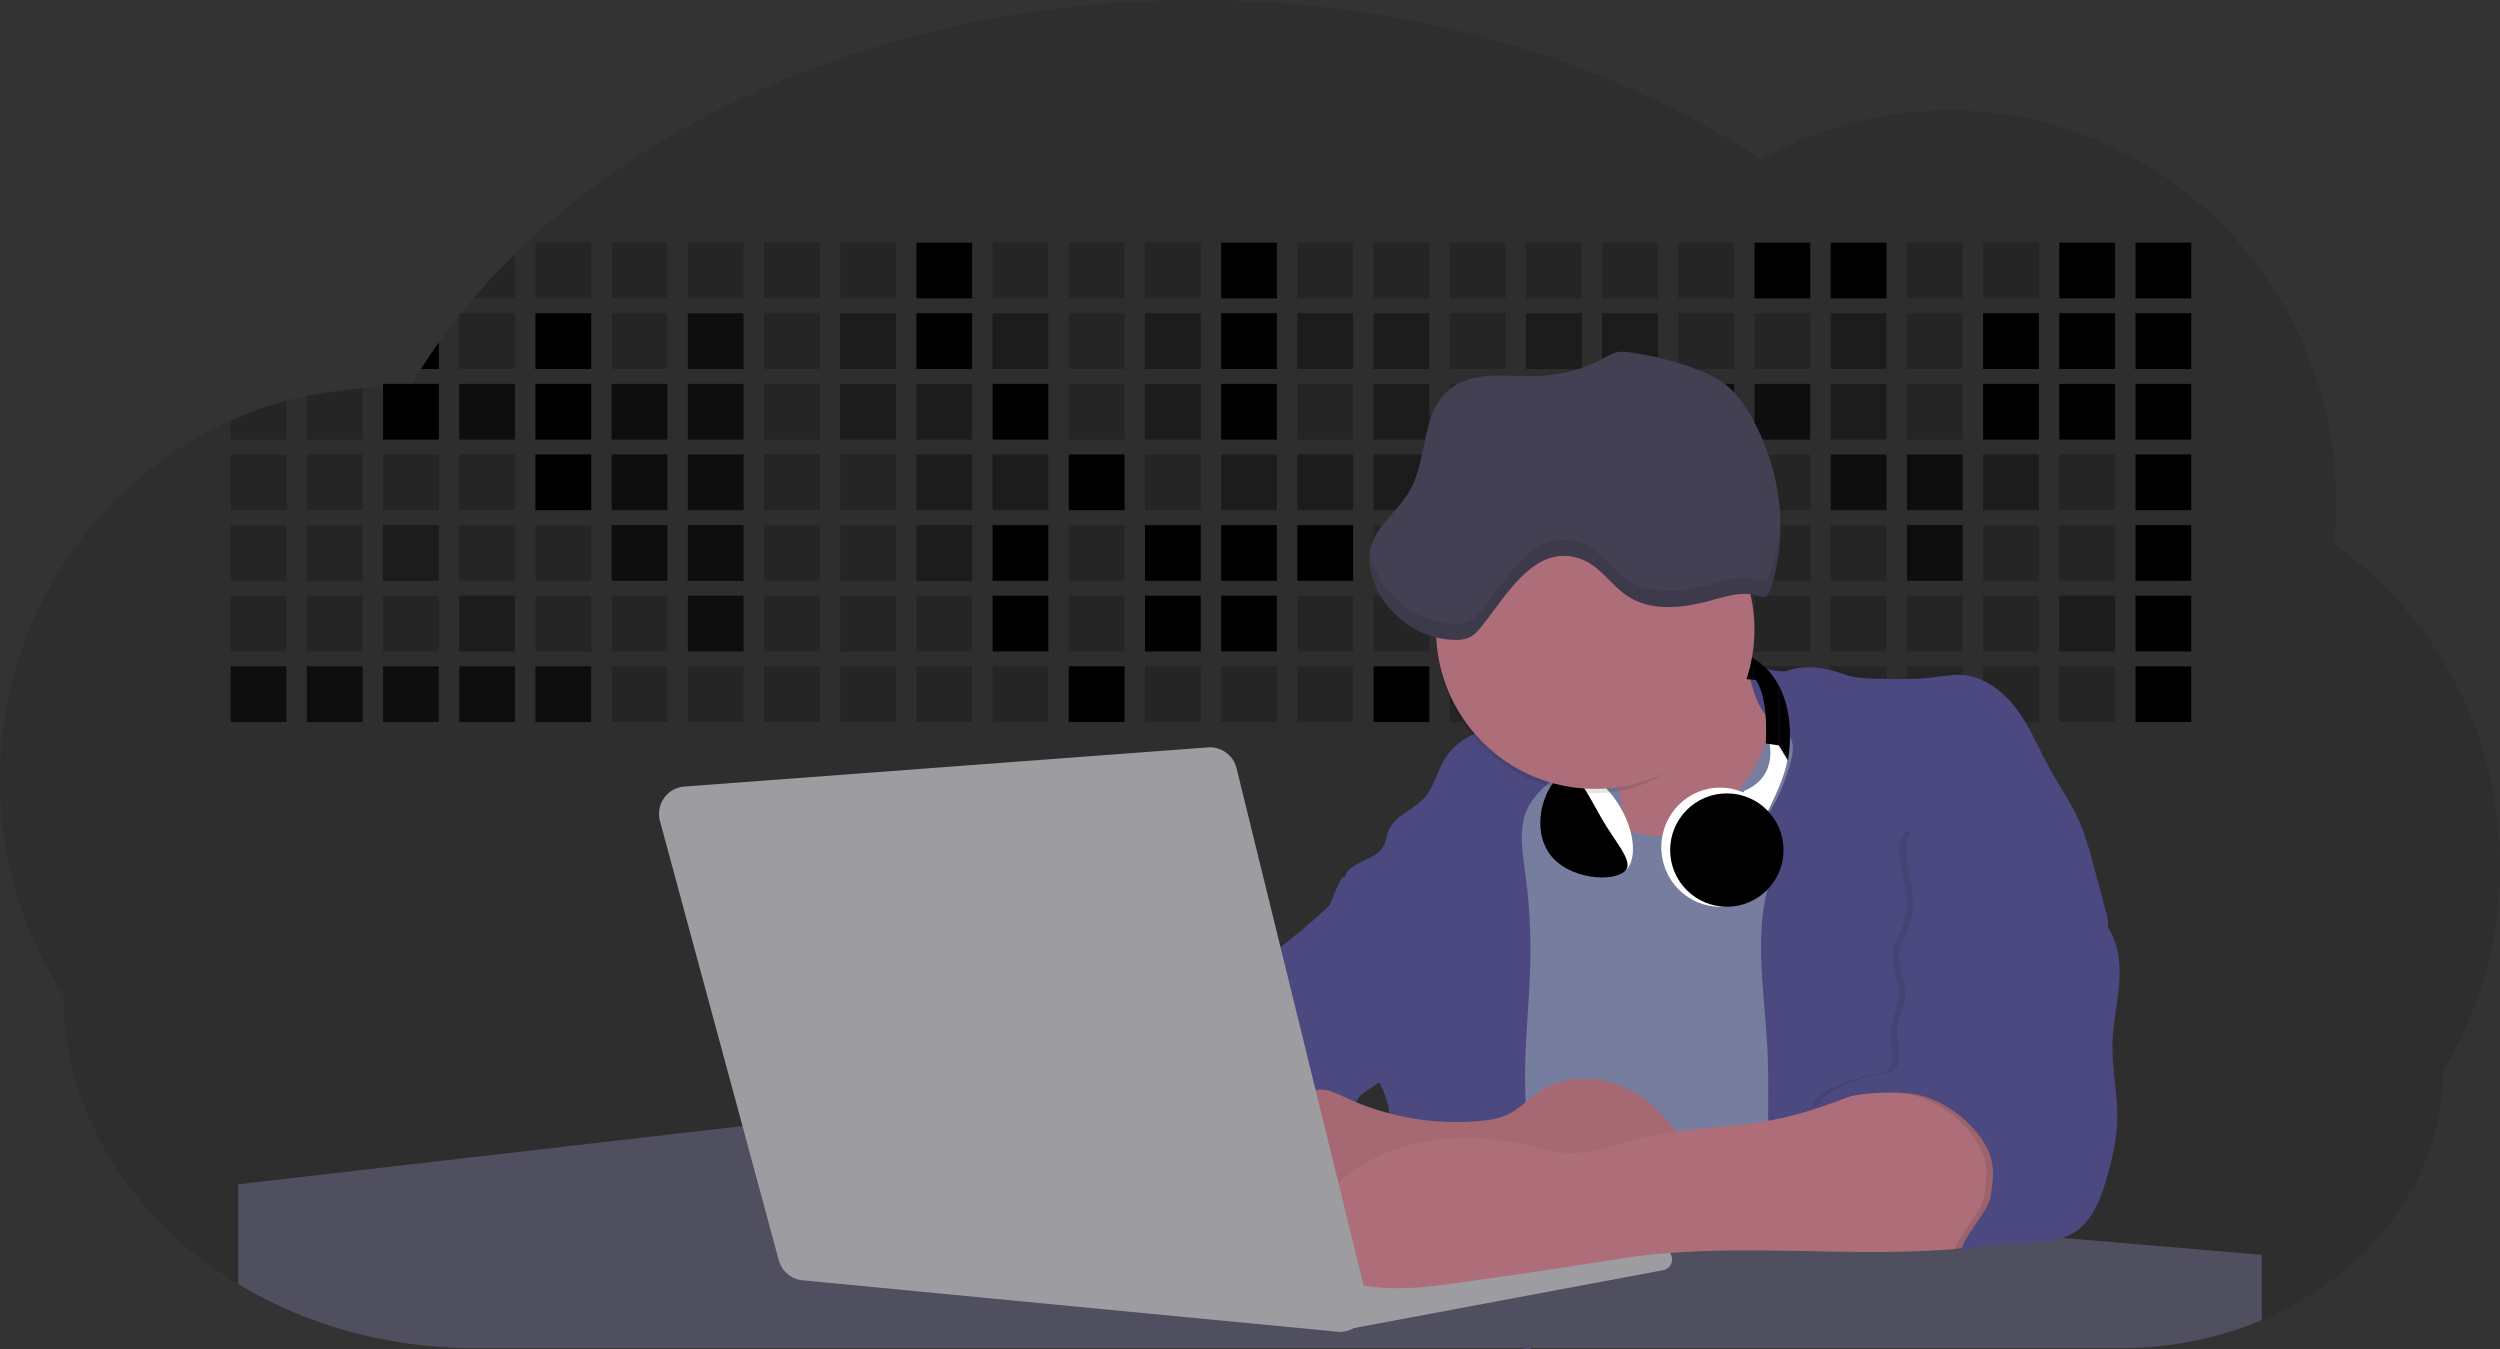 <svg data-name="Layer 1" xmlns="http://www.w3.org/2000/svg" width="1144" height="617.32"><rect width="100%" height="100%" fill="#333333" stroke="none"/><path d="M1144 396.23a181.92 181.92 0 0 1-6.85 49.6 180.06 180.06 0 0 1-19.27 44.28c0 50.1-33.82 93.4-82.91 114a167.3 167.3 0 0 1-64.73 12.8H217.17c-40.25 0-77.55-10.86-108.14-29.36a185.76 185.76 0 0 1-24.83-17.89c-34-29.22-55.08-69.6-55.08-114.2A180.5 180.5 0 0 1 0 356.74c0-73.36 43.39-136.44 105.55-164.29a174.52 174.52 0 0 1 25.51-9.12q4.63-1.26 9.36-2.26a175.39 175.39 0 0 1 25.51-3.5q4.65-.29 9.35-.33H177c3.46 0 6.89.12 10.3.32l1.12-1.9q2.06-3.44 4.22-6.81 3.9-6.14 8.18-12.1 4.48-6.29 9.35-12.38l.83-1q2.76-3.44 5.64-6.8 9-10.49 19-20.35C307.75 45.54 420.72.04 547.72.04c98.82 0 189.15 27.55 258.34 73.07A174.18 174.18 0 0 1 892 50.52c97.74 0 177 80.37 177 179.51a184.9 184.9 0 0 1-1 18.78 180 180 0 0 1 76 147.42z" opacity=".1"/><path d="M235.66 116.18v20.35h-19q8.93-10.48 19-20.35zm9.36-5.16h25.51v25.51h-25.51zm34.86 0h25.51v25.51h-25.51zm34.87 0h25.51v25.51h-25.51zm34.86 0h25.51v25.51h-25.51zm34.87 0h25.51v25.51h-25.51z" opacity=".2"/><path d="M419.35 111.02h25.51v25.51h-25.51z"/><path opacity=".2" d="M454.21 111.02h25.51v25.51h-25.51zm34.87 0h25.51v25.51h-25.51zm34.86 0h25.51v25.51h-25.51z"/><path d="M558.81 111.02h25.51v25.51h-25.51z"/><path opacity=".2" d="M593.68 111.02h25.51v25.51h-25.51zm34.86 0h25.51v25.51h-25.51zm34.87 0h25.51v25.51h-25.51zm34.87 0h25.51v25.51h-25.51zm34.86 0h25.51v25.51h-25.51zm34.87 0h25.51v25.51h-25.51z"/><path d="M802.87 111.02h25.51v25.51h-25.51zm34.87 0h25.51v25.51h-25.51z"/><path opacity=".2" d="M872.61 111.02h25.51v25.51h-25.51zm34.86 0h25.51v25.51h-25.51z"/><path d="M942.34 111.02h25.51v25.51h-25.51zm34.86 0h25.51v25.51H977.2zm-776.4 45.72v12.1h-8.18q3.9-6.18 8.18-12.1z"/><path opacity=".2" d="M210.15 143.33h25.51v25.51h-25.51z"/><path d="M245.02 143.33h25.51v25.51h-25.51z"/><path opacity=".2" d="M279.88 143.33h25.51v25.51h-25.51z"/><path opacity=".7" d="M314.75 143.33h25.51v25.51h-25.51z"/><path opacity=".2" d="M349.61 143.33h25.51v25.51h-25.51z"/><path opacity=".4" d="M384.48 143.33h25.51v25.51h-25.51z"/><path d="M419.35 143.33h25.51v25.51h-25.51z"/><path opacity=".4" d="M454.21 143.33h25.51v25.51h-25.51z"/><path opacity=".2" d="M489.08 143.33h25.51v25.51h-25.51z"/><path opacity=".4" d="M523.94 143.33h25.51v25.51h-25.51z"/><path d="M558.81 143.33h25.51v25.51h-25.51z"/><path opacity=".4" d="M593.68 143.33h25.51v25.51h-25.51zm34.86 0h25.51v25.51h-25.51z"/><path opacity=".2" d="M663.41 143.33h25.51v25.51h-25.51z"/><path opacity=".4" d="M698.28 143.33h25.51v25.51h-25.51zm34.86 0h25.51v25.51h-25.51z"/><path opacity=".2" d="M768.01 143.33h25.51v25.51h-25.51zm34.86 0h25.51v25.51h-25.51z"/><path opacity=".4" d="M837.74 143.33h25.51v25.51h-25.51z"/><path opacity=".2" d="M872.61 143.33h25.51v25.51h-25.51z"/><path d="M907.47 143.33h25.51v25.51h-25.51zm34.87 0h25.51v25.51h-25.51zm34.86 0h25.51v25.51H977.2z"/><path d="M131.06 183.33v17.83h-25.51v-8.71a174.52 174.52 0 0 1 25.51-9.12zm34.87-5.76v23.59h-25.51v-20.09l25.51-3.5z" opacity=".2"/><path d="M175.28 175.65h25.51v25.51h-25.51z"/><path opacity=".7" d="M210.15 175.65h25.51v25.51h-25.51z"/><path d="M245.02 175.65h25.51v25.51h-25.51z"/><path opacity=".7" d="M279.88 175.65h25.51v25.51h-25.51zm34.87 0h25.51v25.51h-25.51z"/><path opacity=".2" d="M349.61 175.65h25.51v25.51h-25.51z"/><path opacity=".4" d="M384.48 175.65h25.51v25.51h-25.51zm34.87 0h25.51v25.51h-25.51z"/><path d="M454.21 175.65h25.51v25.51h-25.51z"/><path opacity=".2" d="M489.08 175.65h25.51v25.51h-25.51z"/><path opacity=".4" d="M523.94 175.65h25.51v25.51h-25.51z"/><path d="M558.81 175.65h25.51v25.51h-25.51z"/><path opacity=".2" d="M593.68 175.65h25.51v25.51h-25.51z"/><path opacity=".4" d="M628.54 175.65h25.51v25.51h-25.51z"/><path opacity=".2" d="M663.41 175.65h25.51v25.51h-25.51z"/><path d="M698.28 175.65h25.51v25.51h-25.51z"/><path opacity=".2" d="M733.14 175.65h25.51v25.51h-25.51z"/><path opacity=".7" d="M768.01 175.65h25.51v25.51h-25.51zm34.86 0h25.51v25.51h-25.51z"/><path opacity=".4" d="M837.74 175.65h25.51v25.51h-25.51z"/><path opacity=".2" d="M872.61 175.65h25.51v25.51h-25.51z"/><path d="M907.47 175.65h25.51v25.51h-25.51zm34.87 0h25.51v25.51h-25.51zm34.86 0h25.51v25.51H977.2z"/><path opacity=".2" d="M105.55 207.96h25.51v25.51h-25.51zm34.87 0h25.51v25.51h-25.51zm34.86 0h25.51v25.51h-25.51zm34.87 0h25.51v25.51h-25.51z"/><path d="M245.02 207.96h25.51v25.51h-25.51z"/><path opacity=".7" d="M279.88 207.96h25.51v25.51h-25.51zm34.87 0h25.51v25.51h-25.51z"/><path opacity=".2" d="M349.61 207.96h25.51v25.51h-25.51zm34.87 0h25.51v25.51h-25.51z"/><path opacity=".4" d="M419.35 207.96h25.51v25.51h-25.51zm34.86 0h25.51v25.51h-25.51z"/><path d="M489.08 207.96h25.51v25.51h-25.51z"/><path opacity=".2" d="M523.94 207.96h25.51v25.51h-25.51z"/><path opacity=".4" d="M558.81 207.96h25.51v25.51h-25.51zm34.87 0h25.51v25.51h-25.51zm34.86 0h25.51v25.51h-25.51zm34.87 0h25.51v25.51h-25.51z"/><path opacity=".2" d="M698.28 207.96h25.51v25.51h-25.51zm34.86 0h25.51v25.51h-25.51zm34.87 0h25.51v25.51h-25.51zm34.86 0h25.51v25.51h-25.51z"/><path opacity=".7" d="M837.74 207.96h25.51v25.51h-25.51zm34.87 0h25.51v25.51h-25.51z"/><path opacity=".4" d="M907.47 207.96h25.51v25.51h-25.51z"/><path opacity=".2" d="M942.34 207.96h25.51v25.51h-25.51z"/><path d="M977.2 207.96h25.51v25.51H977.2z"/><path opacity=".2" d="M105.55 240.28h25.51v25.51h-25.51zm34.87 0h25.51v25.51h-25.51z"/><path opacity=".4" d="M175.28 240.28h25.51v25.51h-25.51z"/><path opacity=".2" d="M210.15 240.28h25.51v25.51h-25.51zm34.87 0h25.51v25.51h-25.51z"/><path opacity=".7" d="M279.88 240.28h25.51v25.51h-25.51zm34.87 0h25.51v25.51h-25.51z"/><path opacity=".2" d="M349.61 240.28h25.51v25.51h-25.51zm34.87 0h25.51v25.51h-25.51z"/><path opacity=".4" d="M419.35 240.28h25.51v25.51h-25.51z"/><path d="M454.21 240.28h25.51v25.51h-25.51z"/><path opacity=".2" d="M489.08 240.28h25.51v25.51h-25.51z"/><path d="M523.94 240.28h25.51v25.51h-25.51zm34.87 0h25.51v25.51h-25.51zm34.87 0h25.51v25.51h-25.51z"/><path opacity=".2" d="M628.54 240.28h25.51v25.51h-25.51z"/><path d="M663.41 240.28h25.51v25.51h-25.51z"/><path opacity=".2" d="M698.28 240.28h25.51v25.51h-25.51zm34.86 0h25.51v25.51h-25.51zm34.87 0h25.51v25.51h-25.51zm34.86 0h25.51v25.51h-25.51zm34.87 0h25.51v25.51h-25.51z"/><path opacity=".7" d="M872.61 240.28h25.51v25.51h-25.51z"/><path opacity=".2" d="M907.47 240.28h25.51v25.51h-25.51zm34.87 0h25.51v25.51h-25.51z"/><path d="M977.2 240.28h25.51v25.51H977.2z"/><path opacity=".2" d="M105.55 272.59h25.51v25.51h-25.51zm34.87 0h25.51v25.51h-25.51zm34.86 0h25.51v25.51h-25.51z"/><path opacity=".4" d="M210.15 272.59h25.51v25.51h-25.51z"/><path opacity=".2" d="M245.02 272.59h25.51v25.51h-25.51zm34.86 0h25.51v25.51h-25.51z"/><path opacity=".7" d="M314.75 272.59h25.51v25.51h-25.51z"/><path opacity=".2" d="M349.61 272.59h25.51v25.51h-25.51zm34.87 0h25.51v25.51h-25.51zm34.87 0h25.51v25.51h-25.51z"/><path d="M454.21 272.59h25.51v25.51h-25.51z"/><path opacity=".2" d="M489.08 272.59h25.51v25.51h-25.51z"/><path d="M523.94 272.59h25.51v25.51h-25.51zm34.87 0h25.51v25.51h-25.51z"/><path opacity=".2" d="M593.68 272.59h25.51v25.51h-25.51zm34.86 0h25.51v25.51h-25.51zm34.87 0h25.51v25.51h-25.51zm34.87 0h25.51v25.51h-25.51zm34.86 0h25.51v25.51h-25.51zm34.87 0h25.51v25.51h-25.51zm34.86 0h25.51v25.51h-25.51zm34.87 0h25.51v25.51h-25.51zm34.87 0h25.51v25.51h-25.51zm34.86 0h25.51v25.51h-25.51z"/><path opacity=".4" d="M942.34 272.59h25.51v25.51h-25.51z"/><path d="M977.2 272.59h25.51v25.51H977.2z"/><path opacity=".7" d="M105.55 304.91h25.51v25.51h-25.51zm34.87 0h25.51v25.51h-25.51zm34.86 0h25.51v25.51h-25.51zm34.87 0h25.51v25.51h-25.51zm34.87 0h25.51v25.51h-25.51z"/><path opacity=".2" d="M279.88 304.91h25.51v25.51h-25.51zm34.87 0h25.51v25.51h-25.51zm34.86 0h25.51v25.51h-25.51zm34.87 0h25.51v25.51h-25.51zm34.87 0h25.51v25.51h-25.51zm34.86 0h25.51v25.51h-25.51z"/><path d="M489.08 304.91h25.51v25.51h-25.51z"/><path opacity=".2" d="M523.94 304.91h25.51v25.51h-25.51zm34.87 0h25.51v25.51h-25.51zm34.87 0h25.51v25.51h-25.51z"/><path d="M628.54 304.91h25.51v25.51h-25.51z"/><path opacity=".2" d="M663.41 304.91h25.51v25.51h-25.51zm34.87 0h25.51v25.51h-25.51zm34.86 0h25.51v25.51h-25.51zm34.87 0h25.51v25.51h-25.51zm34.86 0h25.51v25.51h-25.51zm34.87 0h25.51v25.51h-25.51zm34.87 0h25.51v25.51h-25.51zm34.86 0h25.51v25.51h-25.51zm34.87 0h25.51v25.51h-25.51z"/><path d="M977.2 304.91h25.51v25.51H977.2z"/><circle cx="734.52" cy="363.89" r="34.87" fill="#767d9f"/><path d="M732.71 319.53q5.22 22.78 8.86 45.9c.73 4.58 1.38 9.41-.28 13.74-1.39 3.61-4.22 6.43-6.44 9.59s-3.9 7.21-2.55 10.83 5.29 5.6 9.05 6.62c10.76 2.9 22.23.79 32.94-2.35a53.29 53.29 0 0 0 13.81-5.72c4.54-2.88 8.26-6.88 11.68-11 15.61-18.93 25.83-41.65 35.45-64.23a39.12 39.12 0 0 1-33.11-13.34c-3.94-4.63-6.83-11.08-4.61-16.74-6.51 3.57-14.24 3.81-21.25 6.25a75.49 75.49 0 0 0-12.5 6.15q-7.18 4.15-14.28 8.46c-5.41 3.26-10.48 6.16-16.77 5.84z" fill="#ae6e79"/><path d="M805.64 345.71c-6.11 11.89-14.06 23.32-25.41 30.4s-26.63 9-38 2c-5.6-3.42-9.84-8.62-14.73-13s-11-8.13-17.57-7.56c-7.24.63-12.91 6.28-17.76 11.69-7.36 8.22-14.47 16.79-19.68 26.52-10 18.7-12.37 40.56-11.93 61.76s3.51 42.29 3.58 63.49c.1 26.08-4.32 51.95-8.79 77.64 41.1-5.06 82.25 6 123.44 10.19 26.36 2.71 52.92 2.65 79.42 2.58 4.66 0 9.62-.12 13.5-2.7a18.2 18.2 0 0 0 5.59-6.64c3.66-6.75 5.13-14.45 6.15-22.06 2.59-19.22 2.67-38.68 2.74-58.08.18-47 .35-94.17-5.62-140.8-1.47-11.47-3.35-23-7.75-33.73s-11.58-20.6-21.62-26.35c-6.45-3.7-21.4-10.14-29-6.41-8.53 4.16-12.47 23.1-16.56 31.06z" fill="#767d9f"/><path d="M808.68 478.43c-1.55-29-7.86-59.95 5.57-85.69 3.3-6.32-8.54-14.21-4.88-20.33a92.08 92.08 0 0 0 10.06-23.93c.76-2.89 1.37-5.95.65-8.85-1.33-5.29-6.56-8.44-11-11.66-4.9-3.56-7.42-14.41-9-20.28s12.57 1.2 18.26-.89c7.9-2.89 17.94-1.07 25.82 1.86 4.4 1.62 9.18 1.76 13.87 1.88 9.11.24 18.25.47 27.29-.65 4.06-.51 8.13-1.28 12.21-1.05 10.41.59 19.46 7.71 25.62 16.13s10.08 18.23 15.13 27.35c4.21 7.6 9.23 14.78 12.82 22.69 3.18 7 5.19 14.52 7.18 22l5.13 19.19a25.58 25.58 0 0 1 1.26 8.51c-.26 3.07-1.62 5.93-3 8.66A164.12 164.12 0 0 1 943 461.86c-10.79 13.23-23.89 25.16-30.3 41-2.5 6.17-3.89 12.73-5.16 19.27a707.94 707.94 0 0 0-10.9 79.15 174.2 174.2 0 0 0-36.52-12.21 177.61 177.61 0 0 0-19-3c-5.59-.58-12.8.52-18.12-1-8.9-2.53-9.88-17.58-11.23-25.46-2.16-12.55-2.59-25.32-2.67-38-.1-14.42.35-28.81-.42-43.18zM613.23 424.2c4.21 24 8.85 48.07 18 70.62-.23.22-.46.42-.69.62-.81.69-1.65 1.34-2.53 2-2.05 1.44-4.3 2.66-6 4.54a8 8 0 0 0-1.5 2.45 5.48 5.48 0 0 0 0 4.47c-4.77 2.11-10.31 1.46-15.66 1.26-4.61-.17-9.08 0-12.78 2.53-5.14 3.54-6.69 10.34-7.52 16.52q-.46 3.38-.79 6.77-.32 3.15-.52 6.32a188.61 188.61 0 0 0-.19 21q.08 1.92.21 3.84c-16.34-.39-31.23-8.91-45.32-17.19-3.22-1.89-6.54-3.88-8.63-7a15.8 15.8 0 0 1-2.31-10.29c0-.51.09-1 .16-1.52a41.58 41.58 0 0 1 2.29-8.68 107.2 107.2 0 0 1 19.19-32.65c3.58-4.18 7.61-8.27 9.28-13.52.73-2.29 1-4.72 1.74-7 3.32-9.88 15.3-14.55 19.4-24.14 1-2.29 1.46-4.8 2.7-7a17.63 17.63 0 0 1 4.25-4.75c.73-.61 1.49-1.2 2.24-1.79q10.54-8.26 20.31-17.45 1.82-1.71 3.6-3.46a59.48 59.48 0 0 0 1.07 13.5z" fill="#4c4981"/><path d="M714 353.22c-1.44 1.52-3 2.95-4.53 4.37l-.41.37-1.62 1.5a39 39 0 0 0-7.55 8.79l-.17.28c-5.1 9.13-3.21 20.37-1.79 30.74a261.55 261.55 0 0 1 2.37 39c-.26 18-2.38 35.88-2.42 53.86 0 4.08.09 8.15.27 12.23.29 6.63.79 13.25 1.39 19.87.65 7.26 1.43 14.51 2.16 21.76.58 5.61 1.13 11.21 1.59 16.81.23 2.9.45 5.79.63 8.69.21 3.4.38 6.81.48 10.21.07 2.16.11 4.31.11 6.47v3.67q0 3.51-.19 7-.2 4.49-.61 9c-.31 3.27-.86 6.84-3.16 9.14-.14.14-.29.27-.44.4l-3.24-.4a332.72 332.72 0 0 0-67.3-1.2c.49-3.38.94-6.75 1.38-10.14.2-1.6.4-3.21.59-4.82q.33-2.76.63-5.52c.23-2 .44-4 .64-6q.78-7.73 1.37-15.47.87-11.29 1.32-22.62.22-5.41.34-10.83.17-6.72.16-13.45 0-6.54-.11-13.1c0-1.44-.06-2.88-.18-4.31a27.35 27.35 0 0 0-.53-3.83 49.87 49.87 0 0 0-3-8.48c-.22-.52-.43-1-.64-1.55-.12-.27-.23-.55-.34-.82 5.76-5.13 9.86-12 13.8-18.76 6.39-10.89 12.93-22.26 14-34.84s-5.18-26.71-17.2-30.55c-3.27-1-6.73-1.28-10.1-1.87-3.18-.56-9.81-1.83-13.49-4.11q-3 3.08-6 6.05a22.15 22.15 0 0 1 2.17-8.71l1.42.07a2.71 2.71 0 0 1-.16-1c0-1.07.74-2.28 2.32-3.62 4.71-4 12.12-4.89 15.09-10.3 1.24-2.25 1.45-4.93 2.45-7.29 2.87-6.73 11.11-9.21 16.07-14.59s6.2-13 10.21-19a28.62 28.62 0 0 1 12-10c.4-.19.81-.38 1.22-.55 8.3-3.55 18.16-4.36 26.76-4.34 3.34 0 12 .1 16.24 1.79a5.32 5.32 0 0 1 1.85 1.13c4.52 4.92-2.51 15.31-5.85 18.87z" fill="#4c4981"/><path d="M614.72 401.35a60.88 60.88 0 0 1 46.74 4.87c7.2 4 13.66 9.58 17.62 16.78 5.95 10.8 5.69 23.82 5.27 36.15-.21 6.17-.48 12.56-3.2 18.1-3.15 6.41-9.09 10.81-15.15 14.41a42.24 42.24 0 0 1-12.32 5.33c-6.72 1.46-13.7.22-20.47-1-7.36-1.36-15.26-3-20.37-8.48-3-3.18-4.64-7.31-6.26-11.35q-3.49-8.75-7-17.48c-4.05-10.11-5.42-18.52-.07-28.37 2.43-4.49 5.4-8.69 7.8-13.21 1.2-2.3 5.5-15.16 7.41-15.75z" fill="#4c4981"/><path d="M1035 574.22v29.9a167.3 167.3 0 0 1-64.73 12.8H700.58c-.14.14-.29.27-.44.4l-3.24-.4H217.17c-40.25 0-77.55-10.86-108.14-29.36v-45.65l230.72-26.63h.18l134.36 11.38 34.77 3 18.06 1.53 37.38 3.17 19.23 1.63 28 2.38 3.94.33 20.18 1.71 27.38 2.25 38.5 3.26 64.18 5.45 45.15 3.83 74.14 6.29 14.1 1.19 1.52.13 1.32.11 18.62 1.58 20.44 1.74 2.37.2z" fill="#504f60"/><path fill="#9c9ca1" d="M764 573.12l-289.14-49.35-11.21 56.69 132.54 15.87 40.81 5.11 112.26-22.11 14.74-6.21z"/><path d="M614.33 598.6l144.86-27.23a5 5 0 0 1 5.94 4.93 5 5 0 0 1-4.09 4.93l-141.47 26.49z" fill="#9c9ca1"/><path d="M677.17 512.97c4.51-.42 9.08-1.13 13.14-3.13 5-2.49 8.89-6.78 13.52-9.94 10.18-7 23.8-7.94 35.47-3.92s21.41 12.63 28.23 22.91c4.53 6.85 7.93 15.59 4.73 23.15a30.51 30.51 0 0 1-4.12 6.44l-8.34 10.9a29 29 0 0 1-5.66 6.09c-3.12 2.27-7 3.2-10.82 3.76-10.15 1.48-20.48.64-30.71 1.32-17.57 1.17-34.73 6.83-52.34 6.64-10.12-.11-20.11-2.15-30-4.19l-43.77-9c-7.62-1.56-16.23-3.84-19.82-10.75-1.61-3.11-1.91-6.71-2.1-10.21-.52-9.64 0-20.36 6.68-27.31 6.28-6.52 16.21-8.58 23.71-13.4 9.18-5.91 12.21-4 21.89.44a120 120 0 0 0 60.31 10.2z" fill="#ae6e79"/><path d="M677.17 512.97c4.51-.42 9.08-1.13 13.14-3.13 5-2.49 8.89-6.78 13.52-9.94 10.18-7 23.8-7.94 35.47-3.92s21.41 12.63 28.23 22.91c4.53 6.85 7.93 15.59 4.73 23.15a30.51 30.51 0 0 1-4.12 6.44l-8.34 10.9a29 29 0 0 1-5.66 6.09c-3.12 2.27-7 3.2-10.82 3.76-10.15 1.48-20.48.64-30.71 1.32-17.57 1.17-34.73 6.83-52.34 6.64-10.12-.11-20.11-2.15-30-4.19l-43.77-9c-7.62-1.56-16.23-3.84-19.82-10.75-1.61-3.11-1.91-6.71-2.1-10.21-.52-9.64 0-20.36 6.68-27.31 6.28-6.52 16.21-8.58 23.71-13.4 9.18-5.91 12.21-4 21.89.44a120 120 0 0 0 60.31 10.2z" opacity=".05"/><path d="M852.94 499.26c-12.28 4.75-24.63 9.52-37.49 12.35-21.56 4.75-44.12 4-65.51 9.43-11.3 2.88-22.53 7.52-34.14 6.58-5.19-.42-10.2-2-15.25-3.2-28.37-7-60.62-4.73-83.66 13.27-7.88 6.15-14.33 13.82-20.18 22a14.7 14.7 0 0 0 5.91 21.88 86.62 86.62 0 0 0 28.38 7.57c13.13 1.16 26.32-.7 39.38-2.56 19.38-2.75 38.77-5.51 58.1-8.6 6.94-1.11 13.88-2.26 20.86-3.14 50.23-6.35 101.37 1.37 151.73-3.93 5.09-.54 10.27-1.24 14.9-3.41 11.72-5.5 17.52-20 15.1-32.74s-11.76-23.33-23-29.83c-9.42-5.47-19.58-7.68-30.07-10-9.74-2.27-15.68.73-25.06 4.33z" fill="#ae6e79"/><path d="M960.67 423.1c5.54 7.26 6.72 17 6.12 26.09s-2.76 18.08-3.08 27.21c-.44 12.52 2.58 25 2.07 37.48-.36 8.73-2.43 17.29-4.88 25.67-2.89 9.89-7.07 20.52-16.2 25.27-12.12 6.31-37.54 2.76-50.29 7.7 1.16-7.23 12.28-17.7 13.44-24.93.8-5 1.61-10.14.75-15.15-1.1-6.39-4.85-12.06-9.3-16.78-7.08-7.51-16.32-13.16-26.47-15s-35-.33-43.12 6.08c-1-6.62 17.6-13 24.14-14.43 3.26-.73 7-.32 9.61-2.39 5-3.92 1.37-11.73 1.61-18 .19-5 3.11-9.58 3.7-14.58 1-8-4.22-16.15-2.17-24 .76-2.9 2.45-5.45 3.62-8.21 3.56-8.45 2-18.09.1-27.07-1.18-5.64-2.33-12 .81-16.81 2.91-4.49 11.17 11.5 16.46 10.76 17.47-2.45 33.28-15.4 47.39-4.8 7.19 5.4 8.13 11 11 18.71 2.79 7.34 10.02 11.1 14.69 17.18z" opacity=".1"/><path d="M963.67 423.1c5.54 7.26 6.72 17 6.12 26.09s-2.76 18.08-3.08 27.21c-.44 12.52 2.58 25 2.07 37.48-.36 8.73-2.43 17.29-4.88 25.67-2.89 9.89-7.07 20.52-16.2 25.27-12.12 6.31-37.54 2.76-50.29 7.7 1.16-7.23 12.28-17.7 13.44-24.93.8-5 1.61-10.14.75-15.15-1.1-6.39-4.85-12.06-9.3-16.78-7.08-7.51-16.32-13.16-26.47-15s-35-.33-43.12 6.08c-1-6.62 17.6-13 24.14-14.43 3.26-.73 7-.32 9.61-2.39 5-3.92 1.37-11.73 1.61-18 .19-5 3.11-9.58 3.7-14.58 1-8-4.22-16.15-2.17-24 .76-2.9 2.45-5.45 3.62-8.21 3.56-8.45 2-18.09.1-27.07-1.18-5.64-2.33-12 .81-16.81 2.91-4.49 8.6-6.19 13.89-6.94a68.42 68.42 0 0 1 50 12.9c7.19 5.4 8.13 11 11 18.71 2.75 7.34 9.98 11.1 14.65 17.18z" fill="#4c4981"/><path d="M302 375.72l54.37 200.94a12.55 12.55 0 0 0 10.91 9.21L612 609.38a12.54 12.54 0 0 0 13.38-15.48l-59.54-242.38a12.54 12.54 0 0 0-13.12-9.51l-239.59 17.92A12.54 12.54 0 0 0 302 375.72z" fill="#9c9ca1"/><ellipse cx="787.11" cy="387.68" rx="26.9" ry="27.25" fill="#fff"/><path d="M809.2 337.97s5.67 16.86-11.06 23.95l-2.14 3.74L806.48 376s12.92-23.57 11.52-31.94c0 0-2-8.5-8.8-6.09z" fill="#fff"/><circle cx="790.2" cy="388.99" r="25.94"/><path d="M818.13 347.89l-4.12-6.8-6-.85c1.28-22.39-4.53-29.06-4.53-29.06l-1.35-.13-5.88-.57L785.19 299v-3.26c15.54 1.85 24.13 9.23 28.77 17.88 8.2 15.18 4.17 34.27 4.17 34.27z"/><path d="M802.18 306.93v4.12l-5.88-.57L785.24 299s17.11 3.83 16.94 7.93zm15.95 40.96l-4.12-6.8v-27.43c8.15 15.14 4.12 34.23 4.12 34.23z" stroke="#4c4981" stroke-miterlimit="10" opacity=".1"/><ellipse cx="757.11" cy="518.2" rx="14.43" ry="26.32" transform="rotate(-30 479.363 499.785)" fill="#fff"/><path d="M733 374.66c7.27 12.59 16.19 21 9.29 25s-27 2-34.27-10.6-.67-30 6.23-34 11.47 6.98 18.75 19.6z"/><path d="M797.73 283.96c0 40.23-27.53 79-67.76 79a72.85 72.85 0 0 1 0-145.7c40.23.04 67.76 26.46 67.76 66.7z" opacity=".1"/><circle cx="729.97" cy="288.15" r="72.85" fill="#ae6e79"/><path d="M723.57 255.87c8.67 3.19 13.8 12.15 21.58 17.14 11 7 25.32 5.19 37.88 1.73 7-1.91 14.32-4.24 21.21-2.12a6 6 0 0 0 3.23.46c1.5-.43 2.24-2.09 2.73-3.57 8.52-25.4 4.69-54.17-8.17-77.67-3.32-6.06-7.3-11.92-12.78-16.13-4.32-3.31-9.4-5.48-14.52-7.33a145 145 0 0 0-28.88-7.13 17.94 17.94 0 0 0-5.27-.17c-2.41.39-4.57 1.69-6.72 2.85a68.78 68.78 0 0 1-29.86 8.11c-14 .53-30-2.77-40.79 6.21-13 10.77-9.76 31.78-18.19 46.4-5.58 9.67-16.34 16.69-18.11 27.7a25.57 25.57 0 0 0 .63 10.07c4.12 16.94 20.52 30.06 38 30.37a14.42 14.42 0 0 0 7.76-1.59 17.55 17.55 0 0 0 4.09-3.89c11.45-13.56 24.55-39.4 46.18-31.44z" fill="#444053"/><path d="M810.2 262.14c-.49 1.48-1.23 3.14-2.73 3.57a6 6 0 0 1-3.23-.46c-6.89-2.12-14.25.21-21.2 2.12-12.57 3.46-26.92 5.31-37.88-1.73-7.79-5-12.91-14-21.59-17.14-21.63-8-34.73 17.88-46.21 31.44a17.55 17.55 0 0 1-4.09 3.89 14.42 14.42 0 0 1-7.76 1.59c-17.42-.31-33.83-13.43-38-30.37-.23-1-.43-2-.58-3 0 .09 0 .17-.05.26a25.57 25.57 0 0 0 .63 10.07c4.12 16.94 20.53 30.06 38 30.37a14.42 14.42 0 0 0 7.76-1.59 17.55 17.55 0 0 0 4.09-3.89c11.48-13.56 24.58-39.4 46.21-31.44 8.68 3.19 13.8 12.15 21.59 17.14 11 7 25.31 5.19 37.88 1.73 7-1.91 14.31-4.24 21.2-2.12a6 6 0 0 0 3.23.46c1.5-.43 2.24-2.09 2.73-3.57a90.29 90.29 0 0 0 4.48-32.26 88.8 88.8 0 0 1-4.48 24.93z" opacity=".1"/></svg>